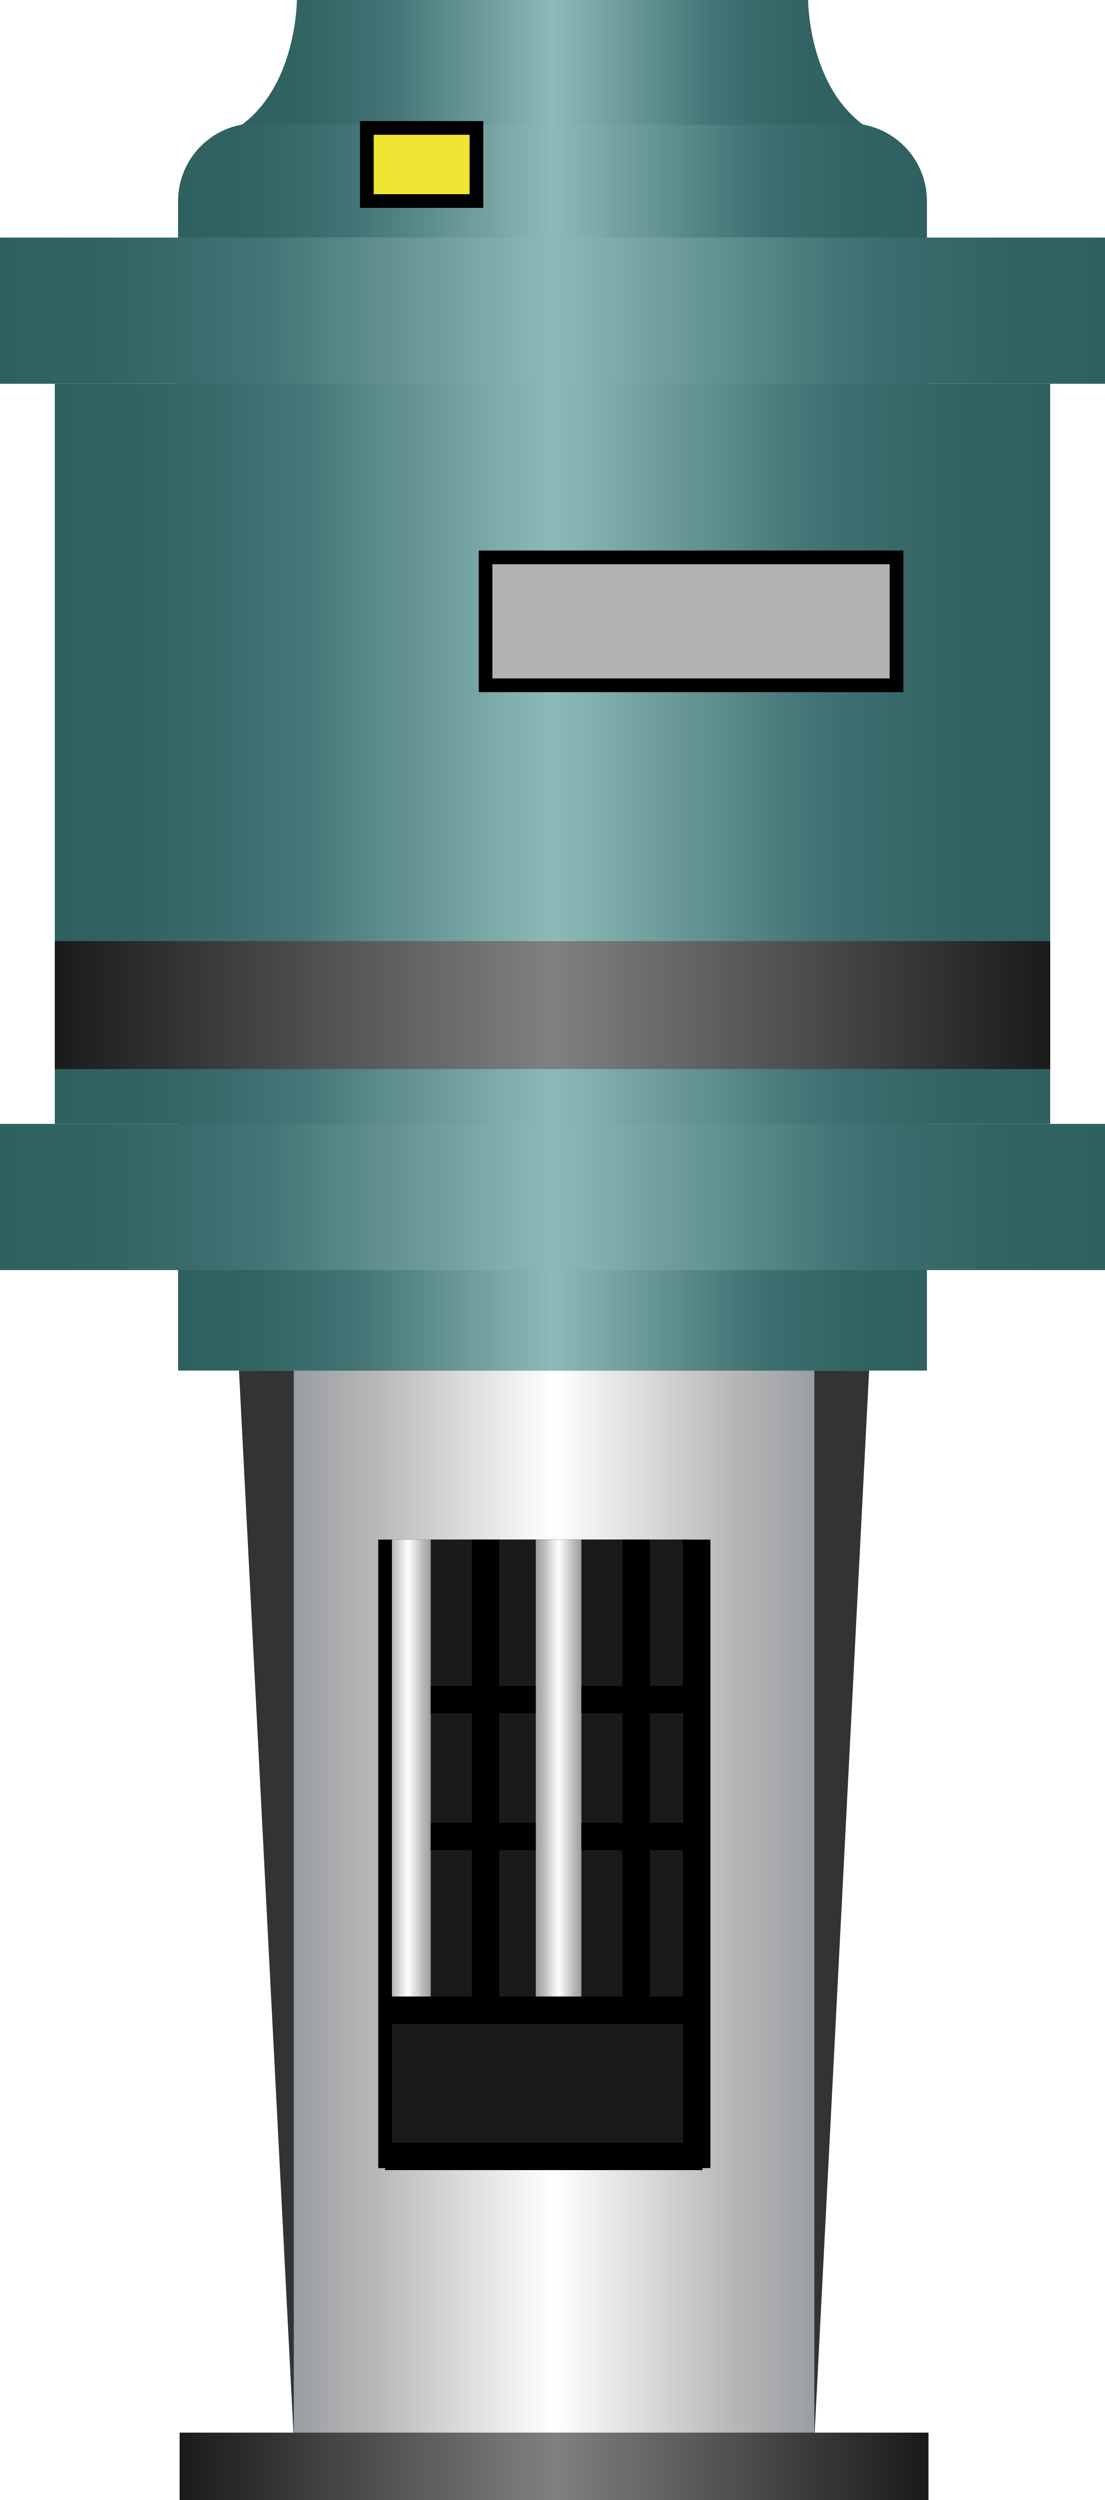 <?xml version="1.0" encoding="utf-8"?>
<!-- Generator: Adobe Illustrator 15.0.0, SVG Export Plug-In . SVG Version: 6.00 Build 0)  -->
<!DOCTYPE svg PUBLIC "-//W3C//DTD SVG 1.0//EN" "http://www.w3.org/TR/2001/REC-SVG-20010904/DTD/svg10.dtd">
<svg version="1.0" id="_x37_1" xmlns="http://www.w3.org/2000/svg" xmlns:xlink="http://www.w3.org/1999/xlink" x="0px" y="0px"
	 width="40.333px" height="91.209px" viewBox="0 0 40.333 91.209" enable-background="new 0 0 40.333 91.209" xml:space="preserve">
<g>
	<polygon fill="#333333" points="29.723,88.999 10.723,88.999 8.723,50 31.723,50 	"/>
	<linearGradient id="SVGID_1_" gradientUnits="userSpaceOnUse" x1="10.723" y1="69.5" x2="29.723" y2="69.5">
		<stop  offset="0" style="stop-color:#9A9DA3"/>
		<stop  offset="0.15" style="stop-color:#B6B7B5"/>
		<stop  offset="0.5" style="stop-color:#FFFFFF"/>
		<stop  offset="0.85" style="stop-color:#B6B7B5"/>
		<stop  offset="1" style="stop-color:#9A9DA3"/>
	</linearGradient>
	<rect x="10.723" y="50" fill="url(#SVGID_1_)" width="19" height="38.999"/>
	<linearGradient id="SVGID_2_" gradientUnits="userSpaceOnUse" x1="6.556" y1="89.977" x2="33.89" y2="89.977">
		<stop  offset="0" style="stop-color:#1A1A1A"/>
		<stop  offset="0.5" style="stop-color:#808080"/>
		<stop  offset="1" style="stop-color:#1A1A1A"/>
	</linearGradient>
	<rect x="6.556" y="88.743" fill="url(#SVGID_2_)" width="27.334" height="2.466"/>
	<linearGradient id="SVGID_3_" gradientUnits="userSpaceOnUse" x1="6.5" y1="27.25" x2="33.834" y2="27.25">
		<stop  offset="0" style="stop-color:#2E6060"/>
		<stop  offset="0.101" style="stop-color:#326464"/>
		<stop  offset="0.211" style="stop-color:#407071"/>
		<stop  offset="0.25" style="stop-color:#467677"/>
		<stop  offset="0.5" style="stop-color:#8DBAB9"/>
		<stop  offset="0.75" style="stop-color:#467677"/>
		<stop  offset="0.798" style="stop-color:#3D6E6F"/>
		<stop  offset="0.897" style="stop-color:#326464"/>
		<stop  offset="1" style="stop-color:#2E6060"/>
	</linearGradient>
	<path fill="url(#SVGID_3_)" d="M33.834,50V7.335c0-1.566-1.27-2.835-2.835-2.835H9.335C7.77,4.5,6.5,5.769,6.5,7.335V50H33.834z"/>
	<linearGradient id="SVGID_4_" gradientUnits="userSpaceOnUse" x1="8.83" y1="2.274" x2="31.503" y2="2.274">
		<stop  offset="0" style="stop-color:#2E6060"/>
		<stop  offset="0.101" style="stop-color:#326464"/>
		<stop  offset="0.211" style="stop-color:#407071"/>
		<stop  offset="0.25" style="stop-color:#467677"/>
		<stop  offset="0.5" style="stop-color:#8DBAB9"/>
		<stop  offset="0.75" style="stop-color:#467677"/>
		<stop  offset="0.798" style="stop-color:#3D6E6F"/>
		<stop  offset="0.897" style="stop-color:#326464"/>
		<stop  offset="1" style="stop-color:#2E6060"/>
	</linearGradient>
	<path fill="url(#SVGID_4_)" d="M29.497,0h-7.995h-2.671h-7.995c0,0,0.001,3.06-2.006,4.549h10.001h2.671h10.001
		C29.496,3.06,29.497,0,29.497,0z"/>
	<g>
		<rect x="14.056" y="56.166" fill="#1A1A1A" width="11" height="22.5"/>
		<rect x="15.722" y="56.166" fill="#1A1A1A" width="9.334" height="17.167"/>
		<linearGradient id="SVGID_5_" gradientUnits="userSpaceOnUse" x1="14.056" y1="64.75" x2="15.722" y2="64.75">
			<stop  offset="0" style="stop-color:#9A9DA3"/>
			<stop  offset="0.15" style="stop-color:#B6B7B5"/>
			<stop  offset="0.5" style="stop-color:#FFFFFF"/>
			<stop  offset="0.85" style="stop-color:#B6B7B5"/>
			<stop  offset="1" style="stop-color:#9A9DA3"/>
		</linearGradient>
		<rect x="14.056" y="56.166" fill="url(#SVGID_5_)" width="1.666" height="17.167"/>
		<linearGradient id="SVGID_6_" gradientUnits="userSpaceOnUse" x1="19.556" y1="64.75" x2="21.222" y2="64.75">
			<stop  offset="0" style="stop-color:#9A9DA3"/>
			<stop  offset="0.15" style="stop-color:#B6B7B5"/>
			<stop  offset="0.5" style="stop-color:#FFFFFF"/>
			<stop  offset="0.85" style="stop-color:#B6B7B5"/>
			<stop  offset="1" style="stop-color:#9A9DA3"/>
		</linearGradient>
		<rect x="19.556" y="56.166" fill="url(#SVGID_6_)" width="1.666" height="17.167"/>
		<g>
			<line fill="none" stroke="#000000" x1="17.722" y1="56.166" x2="17.722" y2="73.333"/>
			<line fill="none" stroke="#000000" x1="15.722" y1="62" x2="19.556" y2="62"/>
			<line fill="none" stroke="#000000" x1="15.722" y1="67" x2="19.556" y2="67"/>
		</g>
		<g>
			<line fill="none" stroke="#000000" x1="23.222" y1="56.166" x2="23.222" y2="73.333"/>
			<line fill="none" stroke="#000000" x1="21.222" y1="62" x2="25.056" y2="62"/>
			<line fill="none" stroke="#000000" x1="21.222" y1="67" x2="25.056" y2="67"/>
		</g>
		<line fill="none" stroke="#000000" x1="25.431" y1="56.166" x2="25.431" y2="79.093"/>
		<line fill="none" stroke="#000000" stroke-width="0.5" x1="14.056" y1="56.166" x2="14.056" y2="79.093"/>
		<line fill="none" stroke="#000000" x1="14.056" y1="78.666" x2="25.639" y2="78.666"/>
		<line fill="none" stroke="#000000" x1="14.056" y1="73.333" x2="25.639" y2="73.333"/>
	</g>
	<linearGradient id="SVGID_7_" gradientUnits="userSpaceOnUse" x1="2" y1="27.5" x2="38.333" y2="27.5">
		<stop  offset="0" style="stop-color:#2E6060"/>
		<stop  offset="0.101" style="stop-color:#326464"/>
		<stop  offset="0.211" style="stop-color:#407071"/>
		<stop  offset="0.25" style="stop-color:#467677"/>
		<stop  offset="0.5" style="stop-color:#8DBAB9"/>
		<stop  offset="0.75" style="stop-color:#467677"/>
		<stop  offset="0.798" style="stop-color:#3D6E6F"/>
		<stop  offset="0.897" style="stop-color:#326464"/>
		<stop  offset="1" style="stop-color:#2E6060"/>
	</linearGradient>
	<rect x="2" y="14" fill="url(#SVGID_7_)" width="36.333" height="27"/>
	<rect x="17.723" y="20.333" fill="#B2B2B2" stroke="#000000" stroke-width="0.5" width="15" height="4.667"/>
	<linearGradient id="SVGID_8_" gradientUnits="userSpaceOnUse" x1="2" y1="36.667" x2="38.333" y2="36.667">
		<stop  offset="0" style="stop-color:#1A1A1A"/>
		<stop  offset="0.5" style="stop-color:#808080"/>
		<stop  offset="1" style="stop-color:#1A1A1A"/>
	</linearGradient>
	<rect x="2" y="34.333" fill="url(#SVGID_8_)" width="36.333" height="4.668"/>
	<linearGradient id="SVGID_9_" gradientUnits="userSpaceOnUse" x1="0" y1="43.666" x2="40.333" y2="43.666">
		<stop  offset="0" style="stop-color:#2E6060"/>
		<stop  offset="0.101" style="stop-color:#326464"/>
		<stop  offset="0.211" style="stop-color:#407071"/>
		<stop  offset="0.25" style="stop-color:#467677"/>
		<stop  offset="0.5" style="stop-color:#8DBAB9"/>
		<stop  offset="0.75" style="stop-color:#467677"/>
		<stop  offset="0.798" style="stop-color:#3D6E6F"/>
		<stop  offset="0.897" style="stop-color:#326464"/>
		<stop  offset="1" style="stop-color:#2E6060"/>
	</linearGradient>
	<rect y="41" fill="url(#SVGID_9_)" width="40.333" height="5.333"/>
	<linearGradient id="SVGID_10_" gradientUnits="userSpaceOnUse" x1="0" y1="11.334" x2="40.333" y2="11.334">
		<stop  offset="0" style="stop-color:#2E6060"/>
		<stop  offset="0.101" style="stop-color:#326464"/>
		<stop  offset="0.211" style="stop-color:#407071"/>
		<stop  offset="0.25" style="stop-color:#467677"/>
		<stop  offset="0.5" style="stop-color:#8DBAB9"/>
		<stop  offset="0.75" style="stop-color:#467677"/>
		<stop  offset="0.798" style="stop-color:#3D6E6F"/>
		<stop  offset="0.897" style="stop-color:#326464"/>
		<stop  offset="1" style="stop-color:#2E6060"/>
	</linearGradient>
	<rect y="8.667" fill="url(#SVGID_10_)" width="40.333" height="5.333"/>
	<rect x="13.39" y="4.667" fill="#F1E534" stroke="#000000" stroke-width="0.5" width="4" height="2.667"/>
</g>
</svg>
